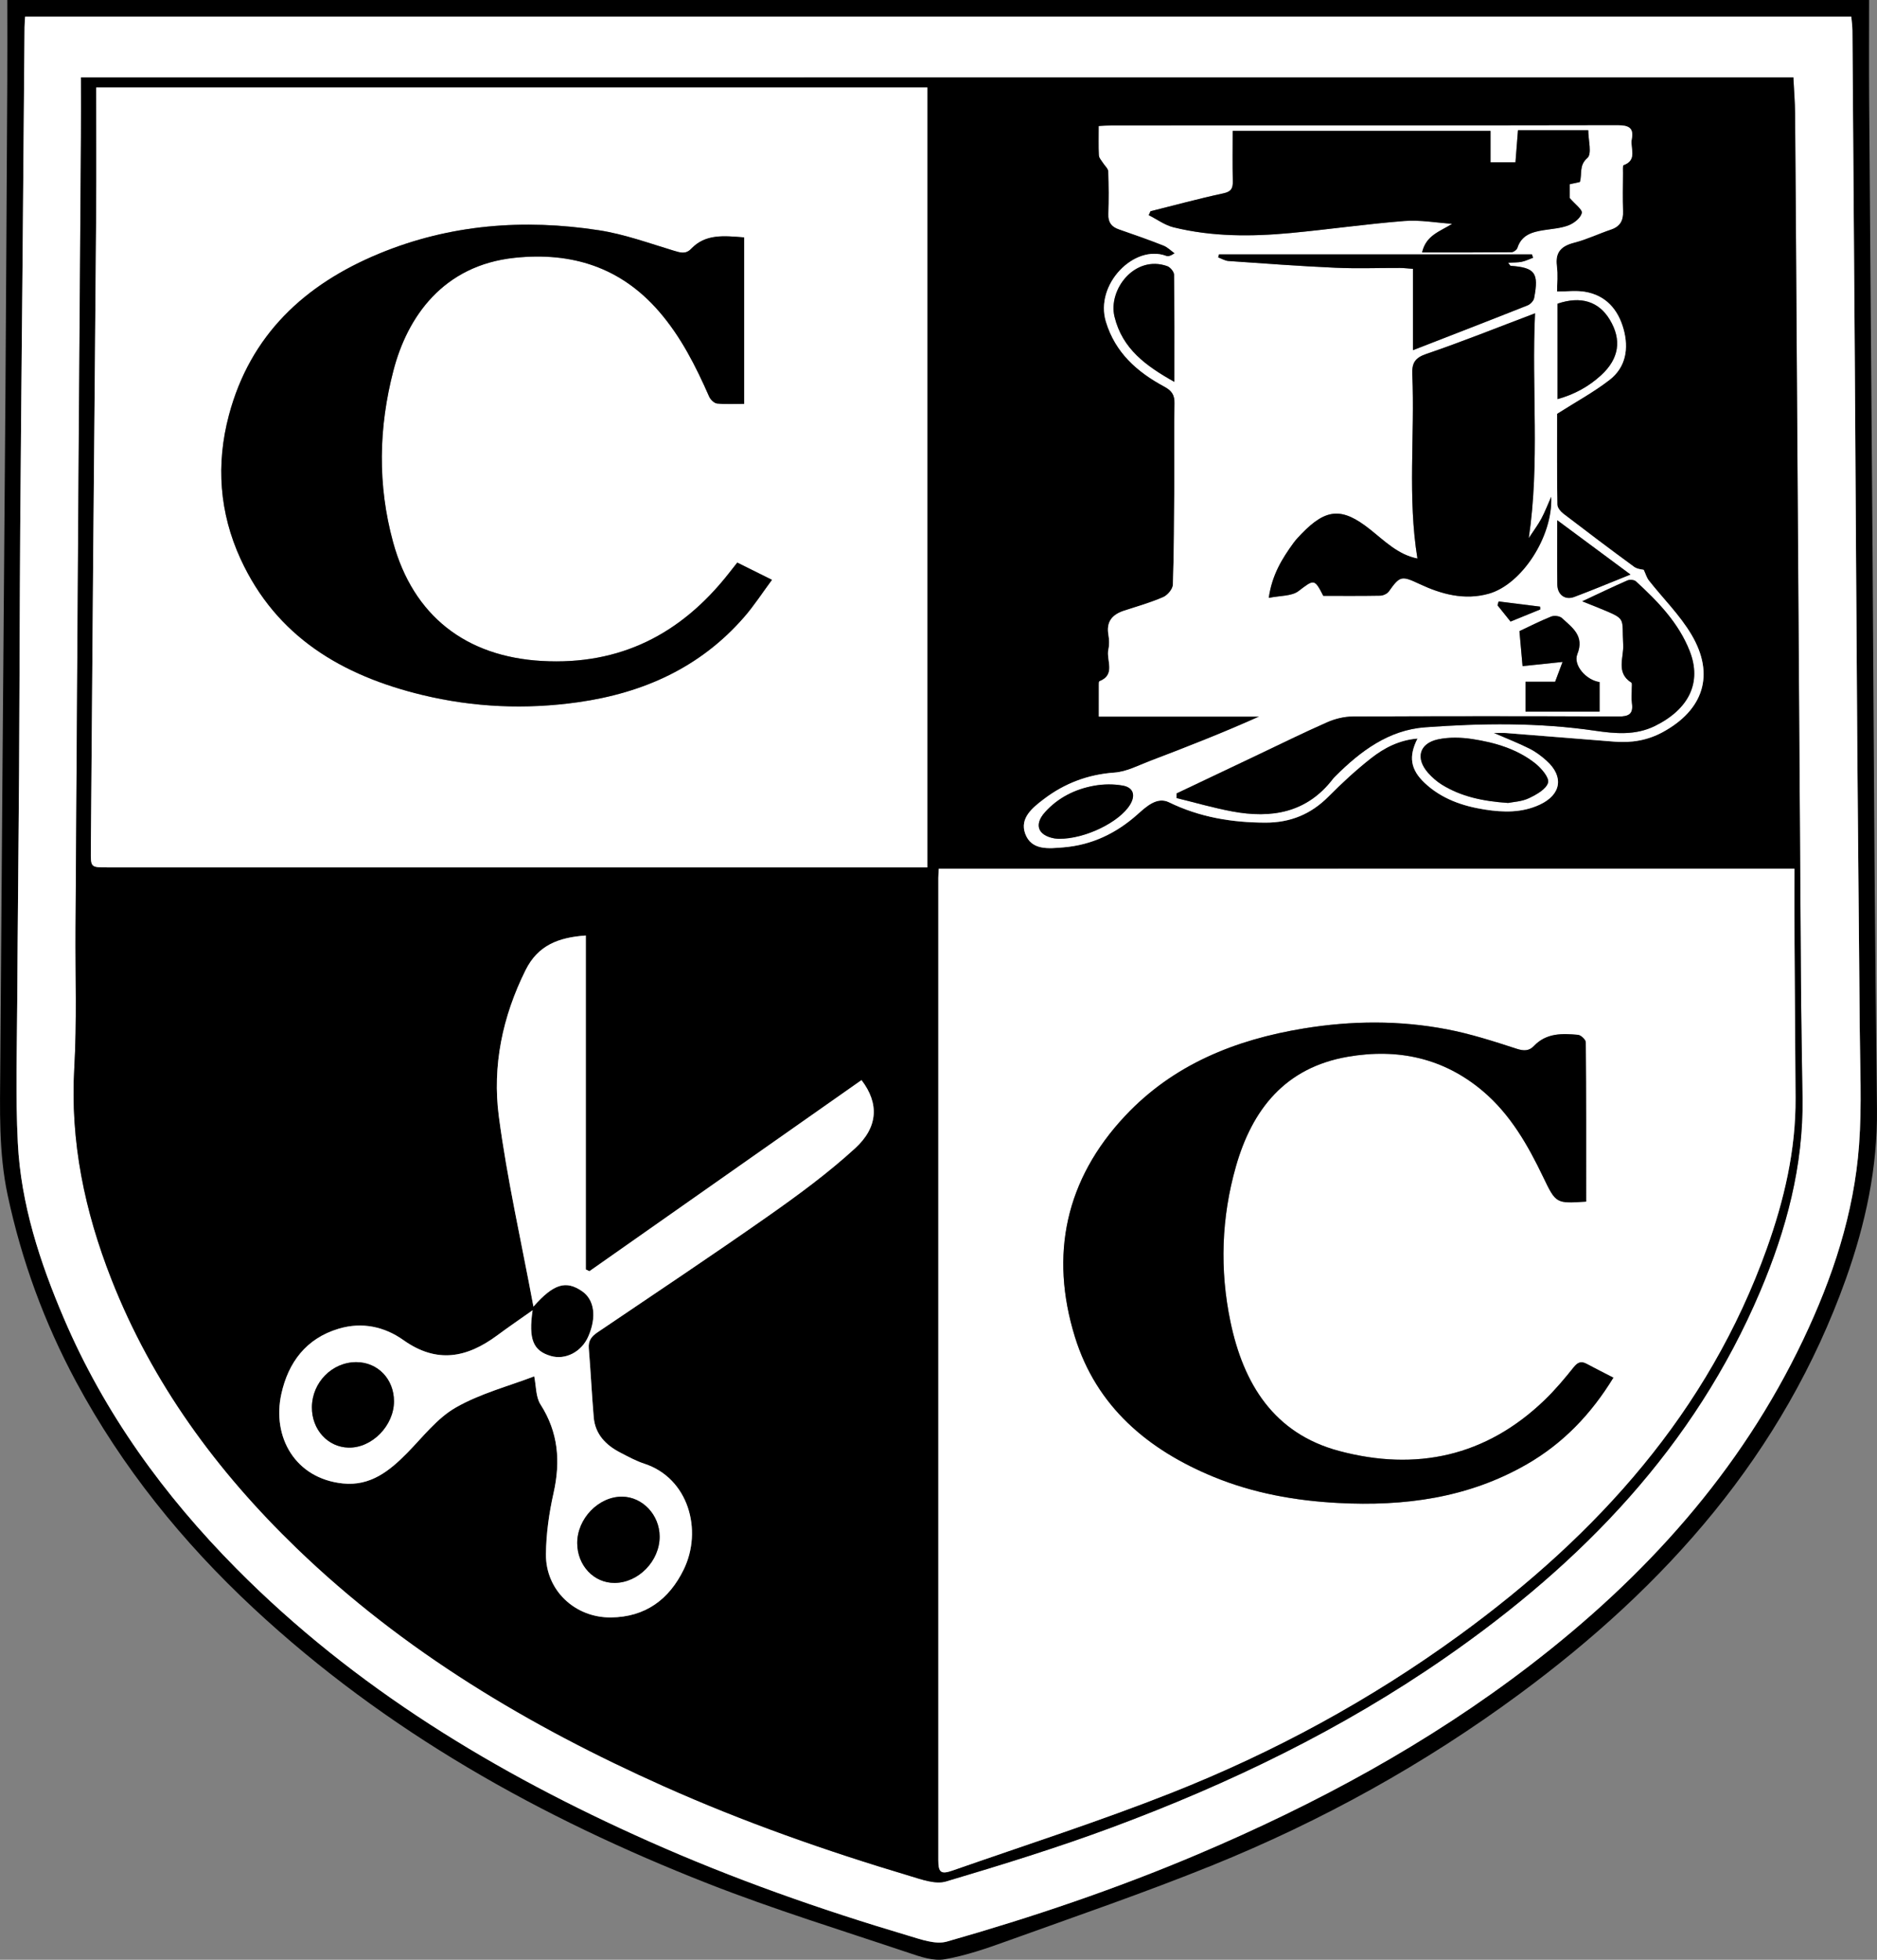 <?xml version="1.0" encoding="utf-8"?>
<!-- Generator: Adobe Illustrator 16.0.0, SVG Export Plug-In . SVG Version: 6.00 Build 0)  -->
<!DOCTYPE svg PUBLIC "-//W3C//DTD SVG 1.1//EN" "http://www.w3.org/Graphics/SVG/1.1/DTD/svg11.dtd">
<svg version="1.1" id="Layer_1" xmlns="http://www.w3.org/2000/svg" xmlns:xlink="http://www.w3.org/1999/xlink" x="0px" y="0px"
	 width="184.873px" height="192.985px" viewBox="0 0 184.873 192.985" enable-background="new 0 0 184.873 192.985"
	 xml:space="preserve">
<rect x="0" y="0" width="184.873" height="192.985" fill="#808080" stroke="none"/>
<path fill-rule="evenodd" clip-rule="evenodd" d="M0.72,0c61.216,0,122.195,0,183.376,0c0,3.268-0.02,6.457,0.003,9.645
	c0.107,14.995,0.231,29.988,0.338,44.982c0.072,10.158,0.114,20.316,0.192,30.475c0.062,8.035,0.144,16.07,0.24,24.105
	c0.069,5.787-1.138,11.346-3.067,16.748c-6.151,17.225-17.715,30.225-32.19,40.896c-9.351,6.893-19.461,12.484-30.215,16.838
	c-6.677,2.701-13.504,5.037-20.283,7.479c-1.983,0.715-4.008,1.41-6.072,1.77c-1.083,0.189-2.34-0.232-3.441-0.604
	c-6.645-2.232-13.36-4.297-19.881-6.855c-16.45-6.457-31.708-14.969-44.74-27.1c-7.002-6.518-12.948-13.875-17.492-22.324
	c-3.115-5.795-5.354-11.912-6.73-18.342c-0.904-4.219-0.76-8.506-0.73-12.781c0.066-9.636,0.141-19.273,0.215-28.912
	c0.096-12.475,0.203-24.949,0.293-37.423C0.606,28.44,0.662,18.283,0.717,8.126C0.733,5.451,0.72,2.777,0.72,0z M2.473,1.646
	C2.452,2.045,2.42,2.358,2.418,2.671c-0.066,7.595-0.127,15.191-0.193,22.787c-0.078,8.875-0.174,17.75-0.235,26.624
	c-0.054,7.959-0.06,15.916-0.108,23.875c-0.047,7.477-0.139,14.953-0.18,22.429c-0.025,4.719-0.184,9.447,0.055,14.154
	c0.306,6.035,2.17,11.738,4.529,17.266c3.998,9.371,9.875,17.467,17.014,24.67c11.656,11.76,25.559,20.143,40.576,26.83
	c8.313,3.701,16.876,6.717,25.591,9.305c1.229,0.365,2.675,0.902,3.8,0.582c8.393-2.391,16.655-5.182,24.7-8.592
	c11.646-4.936,22.698-10.9,32.756-18.625c11.325-8.697,20.688-19.041,26.877-32.041c2.9-6.09,5.015-12.447,5.509-19.199
	c0.286-3.893,0.09-7.824,0.062-11.738c-0.062-8.833-0.167-17.667-0.23-26.503c-0.093-12.674-0.16-25.351-0.245-38.026
	c-0.074-11.155-0.157-22.31-0.243-33.464c-0.003-0.459-0.073-0.917-0.111-1.357C122.304,1.646,62.413,1.646,2.473,1.646z"/>
<path fill-rule="evenodd" clip-rule="evenodd" fill="#FFFFFF" d="M2.473,1.646c59.939,0,119.831,0,179.866,0
	c0.038,0.44,0.108,0.898,0.111,1.357c0.086,11.155,0.169,22.31,0.243,33.464c0.085,12.675,0.152,25.352,0.245,38.026
	c0.063,8.836,0.169,17.67,0.23,26.503c0.028,3.914,0.225,7.846-0.062,11.738c-0.494,6.752-2.608,13.109-5.509,19.199
	c-6.188,13-15.552,23.344-26.877,32.041c-10.058,7.725-21.11,13.689-32.756,18.625c-8.045,3.41-16.308,6.201-24.7,8.592
	c-1.125,0.32-2.57-0.217-3.8-0.582c-8.715-2.588-17.278-5.604-25.591-9.305c-15.018-6.688-28.92-15.07-40.576-26.83
	c-7.139-7.203-13.016-15.299-17.014-24.67c-2.359-5.527-4.224-11.23-4.529-17.266c-0.238-4.707-0.08-9.436-0.055-14.154
	c0.041-7.476,0.133-14.953,0.18-22.429C1.93,67.998,1.936,60.041,1.99,52.082c0.062-8.875,0.157-17.749,0.235-26.624
	c0.066-7.596,0.127-15.191,0.193-22.787C2.42,2.358,2.452,2.045,2.473,1.646z M7.975,7.615c0,2.006,0.012,3.952-0.002,5.897
	c-0.076,10.997-0.162,21.993-0.236,32.99C7.634,61.496,7.538,76.49,7.44,91.484c-0.029,4.559,0.139,9.128-0.123,13.673
	c-0.418,7.254,1.029,14.127,3.654,20.807c4.023,10.242,10.389,18.902,18.252,26.492c10.52,10.154,22.882,17.512,36.152,23.441
	c7.869,3.516,15.986,6.367,24.238,8.832c1.15,0.344,2.512,0.85,3.555,0.541c5.497-1.633,10.986-3.33,16.359-5.326
	c11.581-4.301,22.655-9.658,32.836-16.719c13.451-9.33,24.515-20.748,31.004-36.063c2.573-6.072,4.263-12.361,4.165-19.031
	c-0.058-3.916-0.126-7.832-0.153-11.75c-0.15-21.594-0.29-43.186-0.434-64.779c-0.045-6.798-0.082-13.596-0.142-20.394
	c-0.01-1.184-0.109-2.366-0.17-3.595C120.434,7.615,64.336,7.615,7.975,7.615z"/>
<path fill-rule="evenodd" clip-rule="evenodd" d="M7.975,7.615c56.361,0,112.459,0,168.659,0c0.061,1.229,0.16,2.411,0.17,3.595
	c0.06,6.798,0.097,13.596,0.142,20.394c0.144,21.594,0.283,43.186,0.434,64.779c0.027,3.917,0.096,7.833,0.153,11.75
	c0.098,6.67-1.592,12.959-4.165,19.031c-6.489,15.314-17.553,26.732-31.004,36.063c-10.181,7.061-21.255,12.418-32.836,16.719
	c-5.373,1.996-10.862,3.693-16.359,5.326c-1.043,0.309-2.404-0.197-3.555-0.541c-8.252-2.465-16.369-5.316-24.238-8.832
	c-13.271-5.93-25.633-13.287-36.152-23.441c-7.863-7.59-14.229-16.25-18.252-26.492c-2.625-6.68-4.072-13.553-3.654-20.807
	c0.262-4.545,0.094-9.115,0.123-13.673C7.538,76.49,7.634,61.496,7.737,46.501c0.074-10.997,0.16-21.993,0.236-32.99
	C7.987,11.566,7.975,9.621,7.975,7.615z M92.463,85.543c-0.019,0.361-0.045,0.633-0.045,0.904c-0.002,32.238-0.003,64.476,0,96.714
	c0,1.23,0.252,1.439,1.424,1.027c7.179-2.512,14.432-4.838,21.501-7.631c10.115-3.994,19.648-9.166,28.453-15.584
	c13.553-9.881,24.448-21.916,30.211-37.998c1.718-4.795,2.876-9.715,2.843-14.854c-0.032-5.08-0.073-10.158-0.101-15.236
	c-0.014-2.428-0.003-4.855-0.003-7.344C148.572,85.543,120.588,85.543,92.463,85.543z M91.342,85.414c0-25.715,0-51.246,0-76.799
	c-27.288,0-54.492,0-81.863,0c0,4.171,0.025,8.246-0.005,12.32C9.391,31.928,9.28,42.92,9.187,53.912
	C9.102,63.865,9.024,73.82,8.948,83.773c-0.013,1.639-0.002,1.641,1.588,1.641c26.432,0,52.865,0,79.298,0
	C90.306,85.414,90.779,85.414,91.342,85.414z M147.125,72.182c0.632,0,0.948-0.021,1.261,0.004
	c3.543,0.277,7.085,0.563,10.627,0.846c1.667,0.133,3.245-0.119,4.74-0.93c4.028-2.182,5.178-5.662,2.844-9.604
	c-1.142-1.93-2.795-3.553-4.194-5.332c-0.213-0.271-0.311-0.635-0.506-1.051c-0.158-0.045-0.633-0.063-0.949-0.295
	c-2.347-1.719-4.669-3.469-6.977-5.239c-0.271-0.208-0.579-0.588-0.584-0.893c-0.043-3.076-0.026-6.153-0.026-8.944
	c1.847-1.175,3.603-2.126,5.162-3.331c1.622-1.251,1.911-3.106,1.386-5c-0.536-1.931-1.741-3.341-3.827-3.68
	c-0.846-0.137-1.733-0.022-2.722-0.022c0-0.775,0.09-1.658-0.021-2.514c-0.179-1.396,0.46-1.984,1.736-2.313
	c1.227-0.315,2.387-0.877,3.593-1.283c0.907-0.304,1.221-0.898,1.184-1.822c-0.049-1.238-0.016-2.479-0.009-3.719
	c0.001-0.277-0.039-0.762,0.067-0.801c1.399-0.511,0.63-1.678,0.805-2.544c0.229-1.128-0.308-1.384-1.383-1.382
	c-16.596,0.031-33.192,0.021-49.788,0.024c-0.42,0-0.84,0.039-1.316,0.062c0,1.061-0.029,1.979,0.02,2.895
	c0.013,0.248,0.254,0.487,0.4,0.724c0.174,0.282,0.503,0.552,0.515,0.836c0.054,1.397,0.063,2.8,0.011,4.198
	c-0.03,0.814,0.296,1.255,1.043,1.512c1.469,0.503,2.932,1.023,4.376,1.59c0.407,0.16,0.741,0.507,1.108,0.768
	c-0.392,0.27-0.644,0.335-0.844,0.26c-3.121-1.173-7.047,2.784-5.93,6.474c0.926,3.059,3.081,4.952,5.749,6.388
	c0.719,0.388,1.034,0.8,1.014,1.656c-0.063,2.638-0.011,5.278-0.026,7.917c-0.02,3.316-0.028,6.634-0.14,9.946
	c-0.015,0.43-0.529,1.035-0.959,1.221c-1.237,0.537-2.545,0.912-3.833,1.328c-1.175,0.379-1.786,1.078-1.558,2.387
	c0.081,0.465,0.098,0.977-0.004,1.434c-0.235,1.057,0.773,2.479-0.887,3.139c-0.055,0.023-0.052,0.225-0.052,0.344
	c-0.004,0.988-0.002,1.975-0.002,3.125c5.353,0,10.578,0,15.804,0c-3.576,1.607-7.166,3.008-10.767,4.379
	c-1.146,0.436-2.304,1.055-3.488,1.139c-2.61,0.184-4.913,1.055-6.948,2.6c-1.089,0.828-2.429,1.863-1.849,3.428
	c0.617,1.664,2.331,1.451,3.754,1.336c2.793-0.229,5.196-1.373,7.297-3.244c0.857-0.764,1.922-1.773,3.105-1.197
	c3.027,1.473,6.184,1.998,9.505,2.004c2.462,0.004,4.482-0.83,6.214-2.576c1.318-1.328,2.705-2.607,4.175-3.764
	c1.308-1.029,2.796-1.797,4.588-1.939c-0.902,1.766-0.693,3.055,0.703,4.371c1.659,1.566,3.732,2.279,5.921,2.621
	c1.822,0.285,3.658,0.332,5.411-0.482c2.114-0.982,2.409-2.762,0.658-4.33c-0.5-0.447-1.055-0.867-1.651-1.168
	C149.61,73.209,148.507,72.781,147.125,72.182z M52.541,128.666c2.001-2.271,3.212-2.596,4.778-1.523
	c1.23,0.844,1.465,2.545,0.619,4.473c-0.662,1.51-2.246,2.33-3.687,1.912c-1.733-0.502-2.218-1.639-1.795-4.502
	c-1.243,0.879-2.382,1.656-3.489,2.477c-2.977,2.203-5.938,2.801-9.229,0.465c-1.855-1.318-4.061-1.82-6.387-1.123
	c-3.221,0.963-4.957,3.34-5.638,6.402c-0.95,4.271,1.376,8.354,6.06,8.834c2.707,0.277,4.583-1.227,6.343-3.018
	c1.532-1.559,2.935-3.408,4.776-4.461c2.414-1.381,5.204-2.105,7.723-3.07c0.197,0.953,0.146,2.027,0.62,2.768
	c1.763,2.752,1.985,5.611,1.285,8.729c-0.442,1.967-0.731,4.012-0.749,6.025c-0.031,3.541,2.85,6.252,6.395,6.219
	c3.386-0.031,5.735-1.762,7.176-4.723c1.878-3.861,0.478-8.988-3.88-10.414c-0.827-0.27-1.606-0.697-2.384-1.102
	c-1.416-0.736-2.46-1.799-2.602-3.475c-0.191-2.264-0.301-4.535-0.486-6.801c-0.061-0.746,0.279-1.166,0.851-1.553
	c5.614-3.799,11.261-7.555,16.809-11.449c2.964-2.08,5.905-4.242,8.571-6.68c2.266-2.07,2.388-4.418,0.63-6.713
	c-8.929,6.271-17.864,12.545-26.799,18.818c-0.118-0.057-0.235-0.115-0.353-0.172c0-10.938,0-21.873,0-32.886
	c-2.717,0.191-4.721,0.971-5.936,3.414c-2.271,4.57-3.288,9.429-2.631,14.404C49.95,116.123,51.341,122.228,52.541,128.666z"/>
<path fill-rule="evenodd" clip-rule="evenodd" fill="#FFFFFF" d="M92.463,85.543c28.125,0,56.108,0,84.283,0
	c0,2.488-0.011,4.916,0.003,7.344c0.027,5.078,0.068,10.156,0.101,15.236c0.033,5.139-1.125,10.059-2.843,14.854
	c-5.763,16.082-16.658,28.117-30.211,37.998c-8.805,6.418-18.338,11.59-28.453,15.584c-7.069,2.793-14.322,5.119-21.501,7.631
	c-1.172,0.412-1.424,0.203-1.424-1.027c-0.003-32.238-0.002-64.477,0-96.714C92.418,86.176,92.445,85.904,92.463,85.543z
	 M156.224,118.322c0-5.311,0.012-10.5-0.034-15.689c-0.002-0.256-0.479-0.705-0.765-0.73c-1.556-0.141-3.115-0.193-4.337,1.094
	c-0.474,0.498-0.983,0.514-1.704,0.279c-2.27-0.74-4.562-1.477-6.9-1.922c-4.667-0.889-9.363-0.85-14.065-0.08
	c-6.749,1.105-12.854,3.553-17.607,8.621c-5.856,6.246-7.441,13.654-4.941,21.742c2.121,6.867,7.181,11.131,13.677,13.799
	c3.912,1.605,8.014,2.342,12.233,2.566c6.538,0.348,12.817-0.486,18.592-3.805c3.593-2.064,6.355-4.961,8.537-8.533
	c-0.939-0.484-1.788-0.91-2.624-1.359c-0.55-0.295-0.886-0.166-1.287,0.336c-0.896,1.121-1.827,2.229-2.858,3.223
	c-5.774,5.563-12.659,7.043-20.25,5.016c-6.414-1.713-9.418-6.598-10.697-12.721c-1.07-5.125-0.895-10.271,0.54-15.299
	c1.605-5.629,4.861-9.732,11.011-10.797c4.949-0.855,9.467,0.123,13.333,3.402c2.694,2.287,4.415,5.307,5.925,8.457
	c1.251,2.607,1.269,2.6,4.208,2.406C156.245,118.326,156.279,118.298,156.224,118.322z"/>
<path fill-rule="evenodd" clip-rule="evenodd" fill="#FFFFFF" d="M91.342,85.414c-0.563,0-1.036,0-1.509,0
	c-26.433,0-52.866,0-79.298,0c-1.59,0-1.601-0.002-1.588-1.641c0.076-9.953,0.154-19.908,0.239-29.861
	C9.28,42.92,9.391,31.928,9.474,20.936c0.03-4.074,0.005-8.149,0.005-12.32c27.371,0,54.575,0,81.863,0
	C91.342,34.168,91.342,59.699,91.342,85.414z M72.617,55.4c-0.319,0.404-0.589,0.748-0.859,1.09
	c-4.685,5.947-10.671,9.031-18.378,8.598c-7.498-0.422-12.678-4.449-14.66-11.689c-1.543-5.635-1.433-11.293,0.034-16.924
	c1.364-5.238,4.86-10.352,11.954-11.09c5.617-0.585,10.415,0.93,14.182,5.262c2.17,2.496,3.637,5.409,4.957,8.41
	c0.131,0.294,0.497,0.652,0.783,0.68c0.902,0.088,1.82,0.032,2.662,0.032c0-5.539,0-10.947,0-16.392
	c-1.998-0.154-3.794-0.366-5.21,1.116c-0.542,0.567-1.066,0.39-1.726,0.191c-2.438-0.736-4.867-1.625-7.369-2.009
	C51.6,21.54,44.331,22.088,37.354,24.97c-7.355,3.038-12.708,8.013-14.809,15.918c-1.282,4.824-0.941,9.601,1.151,14.159
	c3.531,7.688,10.046,11.492,17.902,13.391c5.052,1.221,10.188,1.443,15.347,0.711c6.41-0.908,12.021-3.414,16.344-8.381
	c0.977-1.121,1.791-2.385,2.744-3.67C74.787,56.479,73.758,55.969,72.617,55.4z"/>
<path fill-rule="evenodd" clip-rule="evenodd" fill="#FFFFFF" d="M147.125,72.182c1.382,0.6,2.484,1.027,3.536,1.557
	c0.597,0.301,1.151,0.721,1.651,1.168c1.751,1.568,1.456,3.348-0.658,4.33c-1.753,0.814-3.589,0.768-5.411,0.482
	c-2.188-0.342-4.262-1.055-5.921-2.621c-1.396-1.316-1.605-2.605-0.703-4.371c-1.792,0.143-3.28,0.91-4.588,1.939
	c-1.47,1.156-2.856,2.436-4.175,3.764c-1.731,1.746-3.752,2.58-6.214,2.576c-3.321-0.006-6.478-0.531-9.505-2.004
	c-1.184-0.576-2.248,0.434-3.105,1.197c-2.101,1.871-4.504,3.016-7.297,3.244c-1.423,0.115-3.137,0.328-3.754-1.336
	c-0.58-1.564,0.76-2.6,1.849-3.428c2.035-1.545,4.338-2.416,6.948-2.6c1.185-0.084,2.342-0.703,3.488-1.139
	c3.601-1.371,7.19-2.771,10.767-4.379c-5.226,0-10.451,0-15.804,0c0-1.15-0.002-2.137,0.002-3.125c0-0.119-0.003-0.32,0.052-0.344
	c1.66-0.66,0.651-2.082,0.887-3.139c0.102-0.457,0.085-0.969,0.004-1.434c-0.229-1.309,0.383-2.008,1.558-2.387
	c1.288-0.416,2.596-0.791,3.833-1.328c0.43-0.186,0.944-0.791,0.959-1.221c0.111-3.313,0.12-6.63,0.14-9.946
	c0.016-2.639-0.037-5.28,0.026-7.917c0.021-0.856-0.295-1.268-1.014-1.656c-2.668-1.436-4.823-3.33-5.749-6.388
	c-1.117-3.69,2.809-7.646,5.93-6.474c0.2,0.075,0.452,0.01,0.844-0.26c-0.367-0.261-0.701-0.608-1.108-0.768
	c-1.444-0.567-2.907-1.087-4.376-1.59c-0.747-0.256-1.073-0.697-1.043-1.512c0.052-1.398,0.043-2.8-0.011-4.198
	c-0.012-0.285-0.341-0.555-0.515-0.836c-0.146-0.237-0.388-0.476-0.4-0.724c-0.049-0.915-0.02-1.834-0.02-2.895
	c0.477-0.023,0.896-0.062,1.316-0.062c16.596-0.003,33.192,0.007,49.788-0.024c1.075-0.002,1.611,0.253,1.383,1.382
	c-0.175,0.866,0.595,2.033-0.805,2.544c-0.106,0.039-0.066,0.523-0.067,0.801c-0.007,1.24-0.04,2.481,0.009,3.719
	c0.037,0.924-0.276,1.518-1.184,1.822c-1.206,0.405-2.366,0.968-3.593,1.283c-1.276,0.328-1.915,0.916-1.736,2.313
	c0.11,0.856,0.021,1.738,0.021,2.514c0.988,0,1.876-0.115,2.722,0.022c2.086,0.339,3.291,1.75,3.827,3.68
	c0.525,1.894,0.236,3.748-1.386,5c-1.56,1.204-3.315,2.155-5.162,3.331c0,2.791-0.017,5.868,0.026,8.944
	c0.005,0.305,0.313,0.685,0.584,0.893c2.308,1.77,4.63,3.52,6.977,5.239c0.316,0.232,0.791,0.25,0.949,0.295
	c0.195,0.416,0.293,0.779,0.506,1.051c1.399,1.779,3.053,3.402,4.194,5.332c2.334,3.941,1.185,7.422-2.844,9.604
	c-1.495,0.811-3.073,1.063-4.74,0.93c-3.542-0.283-7.084-0.568-10.627-0.846C148.074,72.16,147.757,72.182,147.125,72.182z
	 M151.192,30.852c-3.772,1.426-7.206,2.809-10.705,4c-1.146,0.39-1.431,0.918-1.384,2.027c0.256,6.03-0.479,12.089,0.506,18.121
	c-1.908-0.371-3.24-1.738-4.696-2.891c-2.727-2.157-4.292-2.06-6.724,0.459c-0.276,0.285-0.554,0.578-0.788,0.898
	c-1.118,1.539-2.112,3.137-2.436,5.41c1.121-0.232,2.252-0.156,2.931-0.672c1.517-1.154,1.564-1.254,2.438,0.471
	c1.854,0,3.731,0.018,5.608-0.018c0.291-0.006,0.686-0.186,0.849-0.416c1.093-1.541,1.251-1.568,3.016-0.738
	c2.17,1.018,4.437,1.631,6.83,0.959c3.257-0.916,6.327-5.656,6.145-9.54c-0.358,0.807-0.621,1.506-0.972,2.157
	c-0.331,0.613-0.755,1.173-1.236,1.91C151.679,45.507,150.841,38.258,151.192,30.852z M113.317,20.804
	c-0.059,0.127-0.116,0.255-0.175,0.382c0.813,0.409,1.586,0.987,2.448,1.199c3.804,0.935,7.68,0.921,11.55,0.558
	c3.732-0.351,7.449-0.888,11.186-1.182c1.551-0.123,3.135,0.172,4.704,0.277c-1.191,0.761-2.57,1.108-2.964,2.818
	c2.993,0,5.898,0.009,8.803-0.019c0.203-0.002,0.524-0.233,0.585-0.424c0.412-1.291,1.461-1.572,2.605-1.752
	c0.823-0.13,1.686-0.181,2.447-0.479c0.532-0.209,1.17-0.715,1.291-1.204c0.082-0.328-0.662-0.859-1.197-1.488
	c0-0.238,0-0.786,0-1.346c0.377-0.083,0.706-0.156,1.007-0.222c0.247-0.829-0.113-1.629,0.742-2.368
	c0.466-0.402,0.084-1.787,0.084-2.727c-2.395,0-4.656,0-6.922,0c-0.086,1.091-0.166,2.111-0.248,3.161c-0.891,0-1.674,0-2.455,0
	c0-1.067,0-2.071,0-3.097c-8.497,0-16.875,0-25.396,0c0,1.687-0.025,3.313,0.011,4.938c0.016,0.697-0.128,1.038-0.919,1.208
	C118.092,19.556,115.71,20.206,113.317,20.804z M155.838,59.213c0.652,0.26,1.132,0.445,1.606,0.641
	c2.854,1.18,2.268,0.881,2.431,3.633c0.074,1.246-0.746,2.756,0.798,3.727c0.099,0.061,0.044,0.379,0.046,0.578
	c0.006,0.48-0.055,0.969,0.014,1.439c0.157,1.088-0.304,1.33-1.34,1.326c-8.719-0.039-17.438-0.039-26.157,0.002
	c-0.844,0.004-1.741,0.225-2.517,0.566c-2.369,1.043-4.691,2.193-7.031,3.303c-2.601,1.234-5.199,2.469-7.799,3.703
	c-0.003,0.152-0.006,0.303-0.008,0.455c1.832,0.445,3.648,0.977,5.499,1.32c3.849,0.713,7.328,0.141,9.893-3.195
	c0.073-0.094,0.156-0.182,0.241-0.266c2.481-2.479,5.254-4.563,8.857-4.826c5.582-0.41,11.17-0.479,16.749,0.34
	c1.942,0.285,3.961,0.477,5.88-0.469c3.347-1.652,4.648-4.277,3.419-7.396c-1.094-2.771-3.136-4.871-5.291-6.848
	c-0.171-0.156-0.609-0.189-0.841-0.088C158.842,57.789,157.42,58.475,155.838,59.213z M120.065,25.047
	c-0.026,0.099-0.053,0.199-0.079,0.298c0.338,0.124,0.669,0.333,1.013,0.357c3.514,0.245,7.026,0.506,10.544,0.664
	c2.114,0.095,4.236,0.014,6.355,0.021c0.38,0.001,0.759,0.05,1.27,0.087c0,2.684,0,5.252,0,8.01
	c3.893-1.514,7.601-2.946,11.293-4.413c0.273-0.108,0.59-0.443,0.643-0.719c0.478-2.491,0.091-2.997-2.317-3.177
	c-0.043-0.003-0.079-0.094-0.242-0.302c0.526-0.032,0.942-0.012,1.338-0.094c0.384-0.079,0.745-0.262,1.117-0.398
	c-0.038-0.112-0.076-0.223-0.114-0.334C140.611,25.047,130.338,25.047,120.065,25.047z M148.541,79.07
	c0.508-0.105,1.346-0.135,2.039-0.465c0.742-0.352,1.714-0.889,1.895-1.537c0.138-0.492-0.684-1.443-1.29-1.918
	c-1.791-1.404-3.95-2.031-6.158-2.371c-1.111-0.17-2.313-0.203-3.401,0.031c-1.845,0.398-2.226,1.877-0.963,3.301
	c0.392,0.439,0.853,0.848,1.354,1.158C143.92,78.445,146.044,78.9,148.541,79.07z M115.667,37.605c0-3.695,0.017-7.126-0.03-10.556
	c-0.004-0.291-0.375-0.736-0.672-0.841c-3.203-1.133-5.847,2.314-5.19,4.987C110.551,34.358,112.855,36.026,115.667,37.605z
	 M150.254,70.068c2.532,0,4.938,0,7.295,0c0-1.049,0-1.984,0-2.902c-1.319-0.184-2.622-1.666-2.191-2.746
	c0.726-1.818-0.508-2.615-1.516-3.557c-0.22-0.205-0.766-0.268-1.063-0.148c-1.131,0.457-2.223,1.012-3.123,1.436
	c0.106,1.195,0.195,2.195,0.308,3.445c1.218-0.127,2.525-0.264,3.938-0.412c-0.251,0.67-0.466,1.244-0.729,1.949
	c-0.95,0-1.923,0-2.918,0C150.254,68.184,150.254,69.094,150.254,70.068z M153.409,39.302c1.667-0.463,3.074-1.235,4.29-2.353
	c1.774-1.629,2.054-3.478,0.852-5.472c-1.086-1.8-2.853-2.351-5.142-1.573C153.409,32.989,153.409,36.091,153.409,39.302z
	 M104.325,82.598c2.543,0.021,5.922-1.633,6.974-3.35c0.563-0.92,0.345-1.695-0.706-1.887c-0.91-0.164-1.899-0.154-2.813,0.01
	c-1.874,0.336-3.552,1.166-4.847,2.6c-1.114,1.23-0.705,2.303,0.933,2.592C104.06,82.598,104.262,82.594,104.325,82.598z
	 M160.593,56.576c-2.482-1.84-4.75-3.521-7.215-5.348c0,2.358-0.019,4.348,0.008,6.336c0.014,0.996,0.755,1.557,1.661,1.221
	C156.79,58.135,158.505,57.412,160.593,56.576z M147.605,59.229c-0.036,0.127-0.072,0.254-0.108,0.379
	c0.433,0.539,0.864,1.078,1.282,1.6c1.046-0.428,1.986-0.811,2.928-1.195c-0.005-0.092-0.01-0.184-0.016-0.275
	C150.33,59.566,148.966,59.398,147.605,59.229z"/>
<path fill-rule="evenodd" clip-rule="evenodd" fill="#FFFFFF" d="M52.541,128.666c-1.199-6.438-2.591-12.543-3.407-18.725
	c-0.657-4.975,0.36-9.834,2.631-14.404c1.215-2.443,3.219-3.223,5.936-3.414c0,11.013,0,21.949,0,32.886
	c0.117,0.057,0.234,0.115,0.353,0.172c8.935-6.273,17.87-12.547,26.799-18.818c1.758,2.295,1.636,4.643-0.63,6.713
	c-2.666,2.438-5.607,4.6-8.571,6.68c-5.548,3.895-11.194,7.65-16.809,11.449c-0.571,0.387-0.911,0.807-0.851,1.553
	c0.186,2.266,0.295,4.537,0.486,6.801c0.142,1.676,1.186,2.738,2.602,3.475c0.777,0.404,1.557,0.832,2.384,1.102
	c4.357,1.426,5.758,6.553,3.88,10.414c-1.44,2.961-3.79,4.691-7.176,4.723c-3.545,0.033-6.426-2.678-6.395-6.219
	c0.018-2.014,0.307-4.059,0.749-6.025c0.7-3.117,0.478-5.977-1.285-8.729c-0.474-0.74-0.423-1.814-0.62-2.768
	c-2.519,0.965-5.309,1.689-7.723,3.07c-1.842,1.053-3.244,2.902-4.776,4.461c-1.76,1.791-3.636,3.295-6.343,3.018
	c-4.684-0.48-7.01-4.563-6.06-8.834c0.681-3.063,2.417-5.439,5.638-6.402c2.326-0.697,4.531-0.195,6.387,1.123
	c3.291,2.336,6.252,1.738,9.229-0.465c1.107-0.82,2.246-1.598,3.489-2.477c-0.423,2.863,0.062,4,1.795,4.502
	c1.44,0.418,3.024-0.402,3.687-1.912c0.846-1.928,0.611-3.629-0.619-4.473C55.752,126.07,54.542,126.394,52.541,128.666z
	 M35.106,134.134c-2.392-0.01-4.372,1.998-4.385,4.445c-0.012,2.199,1.565,3.932,3.616,3.973c2.305,0.045,4.468-2.164,4.468-4.563
	C38.806,135.804,37.213,134.144,35.106,134.134z M60.53,155.875c2.361-0.01,4.453-2.166,4.44-4.576
	c-0.011-2.129-1.691-3.904-3.704-3.916c-2.325-0.012-4.432,2.184-4.412,4.598C56.872,154.167,58.491,155.882,60.53,155.875z"/>
<path fill-rule="evenodd" clip-rule="evenodd" d="M156.224,118.322c0.055-0.023,0.021,0.004-0.016,0.006
	c-2.939,0.193-2.957,0.201-4.208-2.406c-1.51-3.15-3.23-6.17-5.925-8.457c-3.866-3.279-8.384-4.258-13.333-3.402
	c-6.149,1.064-9.405,5.168-11.011,10.797c-1.435,5.027-1.61,10.174-0.54,15.299c1.279,6.123,4.283,11.008,10.697,12.721
	c7.591,2.027,14.476,0.547,20.25-5.016c1.031-0.994,1.962-2.102,2.858-3.223c0.401-0.502,0.737-0.631,1.287-0.336
	c0.836,0.449,1.685,0.875,2.624,1.359c-2.182,3.572-4.944,6.469-8.537,8.533c-5.774,3.318-12.054,4.152-18.592,3.805
	c-4.22-0.225-8.321-0.961-12.233-2.566c-6.496-2.668-11.556-6.932-13.677-13.799c-2.5-8.088-0.915-15.496,4.941-21.742
	c4.753-5.068,10.858-7.516,17.607-8.621c4.702-0.77,9.398-0.809,14.065,0.08c2.339,0.445,4.631,1.182,6.9,1.922
	c0.721,0.234,1.23,0.219,1.704-0.279c1.222-1.287,2.781-1.234,4.337-1.094c0.286,0.025,0.763,0.475,0.765,0.73
	C156.236,107.822,156.224,113.011,156.224,118.322z"/>
<path fill-rule="evenodd" clip-rule="evenodd" d="M72.617,55.4c1.142,0.568,2.17,1.078,3.417,1.697
	c-0.953,1.285-1.768,2.549-2.744,3.67c-4.322,4.967-9.934,7.473-16.344,8.381c-5.158,0.732-10.295,0.51-15.347-0.711
	c-7.856-1.898-14.371-5.703-17.902-13.391c-2.093-4.558-2.434-9.335-1.151-14.159c2.101-7.905,7.453-12.88,14.809-15.918
	c6.977-2.882,14.246-3.43,21.633-2.295c2.502,0.384,4.931,1.273,7.369,2.009c0.659,0.199,1.184,0.376,1.726-0.191
	c1.416-1.482,3.212-1.271,5.21-1.116c0,5.445,0,10.853,0,16.392c-0.842,0-1.76,0.056-2.662-0.032
	c-0.286-0.028-0.652-0.386-0.783-0.68c-1.32-3.001-2.787-5.914-4.957-8.41c-3.767-4.332-8.564-5.847-14.182-5.262
	c-7.094,0.739-10.59,5.853-11.954,11.09c-1.467,5.631-1.577,11.289-0.034,16.924c1.982,7.24,7.162,11.268,14.66,11.689
	c7.707,0.434,13.693-2.65,18.378-8.598C72.028,56.148,72.297,55.805,72.617,55.4z"/>
<path fill-rule="evenodd" clip-rule="evenodd" d="M151.192,30.852c-0.351,7.406,0.487,14.655-0.618,22.138
	c0.481-0.736,0.905-1.297,1.236-1.91c0.351-0.651,0.613-1.35,0.972-2.157c0.183,3.883-2.888,8.624-6.145,9.54
	c-2.394,0.672-4.66,0.059-6.83-0.959c-1.765-0.83-1.923-0.803-3.016,0.738c-0.163,0.23-0.558,0.41-0.849,0.416
	c-1.877,0.035-3.754,0.018-5.608,0.018c-0.874-1.725-0.922-1.625-2.438-0.471c-0.679,0.516-1.81,0.439-2.931,0.672
	c0.323-2.273,1.317-3.871,2.436-5.41c0.234-0.32,0.512-0.613,0.788-0.898c2.432-2.519,3.997-2.616,6.724-0.459
	c1.456,1.152,2.788,2.52,4.696,2.891c-0.984-6.031-0.25-12.091-0.506-18.121c-0.047-1.109,0.238-1.637,1.384-2.027
	C143.986,33.661,147.419,32.278,151.192,30.852z"/>
<path fill-rule="evenodd" clip-rule="evenodd" d="M113.317,20.804c2.394-0.598,4.775-1.248,7.187-1.766
	c0.791-0.17,0.935-0.511,0.919-1.208c-0.036-1.625-0.011-3.251-0.011-4.938c8.521,0,16.899,0,25.396,0c0,1.026,0,2.03,0,3.097
	c0.781,0,1.564,0,2.455,0c0.082-1.05,0.162-2.07,0.248-3.161c2.266,0,4.527,0,6.922,0c0,0.94,0.382,2.325-0.084,2.727
	c-0.855,0.739-0.495,1.539-0.742,2.368c-0.301,0.066-0.63,0.139-1.007,0.222c0,0.56,0,1.108,0,1.346
	c0.535,0.629,1.279,1.16,1.197,1.488c-0.121,0.489-0.759,0.995-1.291,1.204c-0.762,0.298-1.624,0.349-2.447,0.479
	c-1.145,0.181-2.193,0.462-2.605,1.752c-0.061,0.19-0.382,0.422-0.585,0.424c-2.904,0.027-5.81,0.019-8.803,0.019
	c0.394-1.709,1.772-2.057,2.964-2.818c-1.569-0.104-3.153-0.399-4.704-0.277c-3.736,0.294-7.453,0.831-11.186,1.182
	c-3.87,0.364-7.746,0.377-11.55-0.558c-0.862-0.212-1.635-0.79-2.448-1.199C113.201,21.059,113.258,20.931,113.317,20.804z"/>
<path fill-rule="evenodd" clip-rule="evenodd" d="M155.838,59.213c1.582-0.738,3.004-1.424,4.449-2.055
	c0.231-0.102,0.67-0.068,0.841,0.088c2.155,1.977,4.197,4.076,5.291,6.848c1.229,3.119-0.072,5.744-3.419,7.396
	c-1.919,0.945-3.938,0.754-5.88,0.469c-5.579-0.818-11.167-0.75-16.749-0.34c-3.604,0.264-6.376,2.348-8.857,4.826
	c-0.085,0.084-0.168,0.172-0.241,0.266c-2.564,3.336-6.044,3.908-9.893,3.195c-1.851-0.344-3.667-0.875-5.499-1.32
	c0.002-0.152,0.005-0.303,0.008-0.455c2.6-1.234,5.198-2.469,7.799-3.703c2.34-1.109,4.662-2.26,7.031-3.303
	c0.775-0.342,1.673-0.563,2.517-0.566c8.719-0.041,17.438-0.041,26.157-0.002c1.036,0.004,1.497-0.238,1.34-1.326
	c-0.068-0.471-0.008-0.959-0.014-1.439c-0.002-0.199,0.053-0.518-0.046-0.578c-1.544-0.971-0.724-2.48-0.798-3.727
	c-0.163-2.752,0.424-2.453-2.431-3.633C156.97,59.658,156.491,59.473,155.838,59.213z"/>
<path fill-rule="evenodd" clip-rule="evenodd" d="M120.065,25.047c10.273,0,20.546,0,30.819,0c0.038,0.111,0.076,0.223,0.114,0.334
	c-0.372,0.137-0.733,0.319-1.117,0.398c-0.396,0.082-0.812,0.062-1.338,0.094c0.163,0.208,0.199,0.298,0.242,0.302
	c2.408,0.181,2.795,0.687,2.317,3.177c-0.053,0.276-0.369,0.611-0.643,0.719c-3.692,1.467-7.4,2.898-11.293,4.413
	c0-2.758,0-5.326,0-8.01c-0.511-0.037-0.89-0.086-1.27-0.087c-2.119-0.008-4.241,0.074-6.355-0.021
	c-3.518-0.158-7.03-0.419-10.544-0.664c-0.344-0.024-0.675-0.234-1.013-0.357C120.012,25.246,120.039,25.146,120.065,25.047z"/>
<path fill-rule="evenodd" clip-rule="evenodd" d="M148.541,79.07c-2.496-0.17-4.62-0.625-6.525-1.801
	c-0.501-0.311-0.962-0.719-1.354-1.158c-1.263-1.424-0.882-2.902,0.963-3.301c1.089-0.234,2.29-0.201,3.401-0.031
	c2.208,0.34,4.367,0.967,6.158,2.371c0.606,0.475,1.428,1.426,1.29,1.918c-0.181,0.648-1.152,1.186-1.895,1.537
	C149.886,78.936,149.048,78.965,148.541,79.07z"/>
<path fill-rule="evenodd" clip-rule="evenodd" d="M115.667,37.605c-2.812-1.579-5.115-3.247-5.893-6.41
	c-0.656-2.672,1.987-6.12,5.19-4.987c0.297,0.105,0.668,0.55,0.672,0.841C115.683,30.479,115.667,33.91,115.667,37.605z"/>
<path fill-rule="evenodd" clip-rule="evenodd" d="M150.254,70.068c0-0.975,0-1.885,0-2.936c0.995,0,1.968,0,2.918,0
	c0.264-0.705,0.479-1.279,0.729-1.949c-1.412,0.148-2.72,0.285-3.938,0.412c-0.112-1.25-0.201-2.25-0.308-3.445
	c0.9-0.424,1.992-0.979,3.123-1.436c0.297-0.119,0.843-0.057,1.063,0.148c1.008,0.941,2.241,1.738,1.516,3.557
	c-0.431,1.08,0.872,2.563,2.191,2.746c0,0.918,0,1.854,0,2.902C155.193,70.068,152.787,70.068,150.254,70.068z"/>
<path fill-rule="evenodd" clip-rule="evenodd" d="M153.409,39.302c0-3.211,0-6.313,0-9.397c2.289-0.778,4.056-0.227,5.142,1.573
	c1.202,1.994,0.923,3.843-0.852,5.472C156.483,38.066,155.076,38.838,153.409,39.302z"/>
<path fill-rule="evenodd" clip-rule="evenodd" d="M104.325,82.598c-0.063-0.004-0.265,0-0.459-0.035
	c-1.638-0.289-2.047-1.361-0.933-2.592c1.295-1.434,2.973-2.264,4.847-2.6c0.913-0.164,1.902-0.174,2.813-0.01
	c1.051,0.191,1.27,0.967,0.706,1.887C110.247,80.965,106.868,82.619,104.325,82.598z"/>
<path fill-rule="evenodd" clip-rule="evenodd" d="M160.593,56.576c-2.088,0.836-3.804,1.559-5.546,2.209
	c-0.906,0.336-1.647-0.225-1.661-1.221c-0.026-1.988-0.008-3.979-0.008-6.336C155.843,53.055,158.111,54.736,160.593,56.576z"/>
<path fill-rule="evenodd" clip-rule="evenodd" d="M147.605,59.229c1.361,0.17,2.725,0.338,4.086,0.508
	c0.006,0.092,0.011,0.184,0.016,0.275c-0.941,0.385-1.882,0.768-2.928,1.195c-0.418-0.521-0.85-1.061-1.282-1.6
	C147.533,59.482,147.569,59.355,147.605,59.229z"/>
<path fill-rule="evenodd" clip-rule="evenodd" d="M35.106,134.134c2.107,0.01,3.7,1.67,3.699,3.855c0,2.398-2.163,4.607-4.468,4.563
	c-2.051-0.041-3.628-1.773-3.616-3.973C30.734,136.132,32.714,134.125,35.106,134.134z"/>
<path fill-rule="evenodd" clip-rule="evenodd" d="M60.53,155.875c-2.039,0.008-3.658-1.707-3.676-3.895
	c-0.02-2.414,2.087-4.609,4.412-4.598c2.013,0.012,3.693,1.787,3.704,3.916C64.983,153.708,62.891,155.865,60.53,155.875z"/>
</svg>

